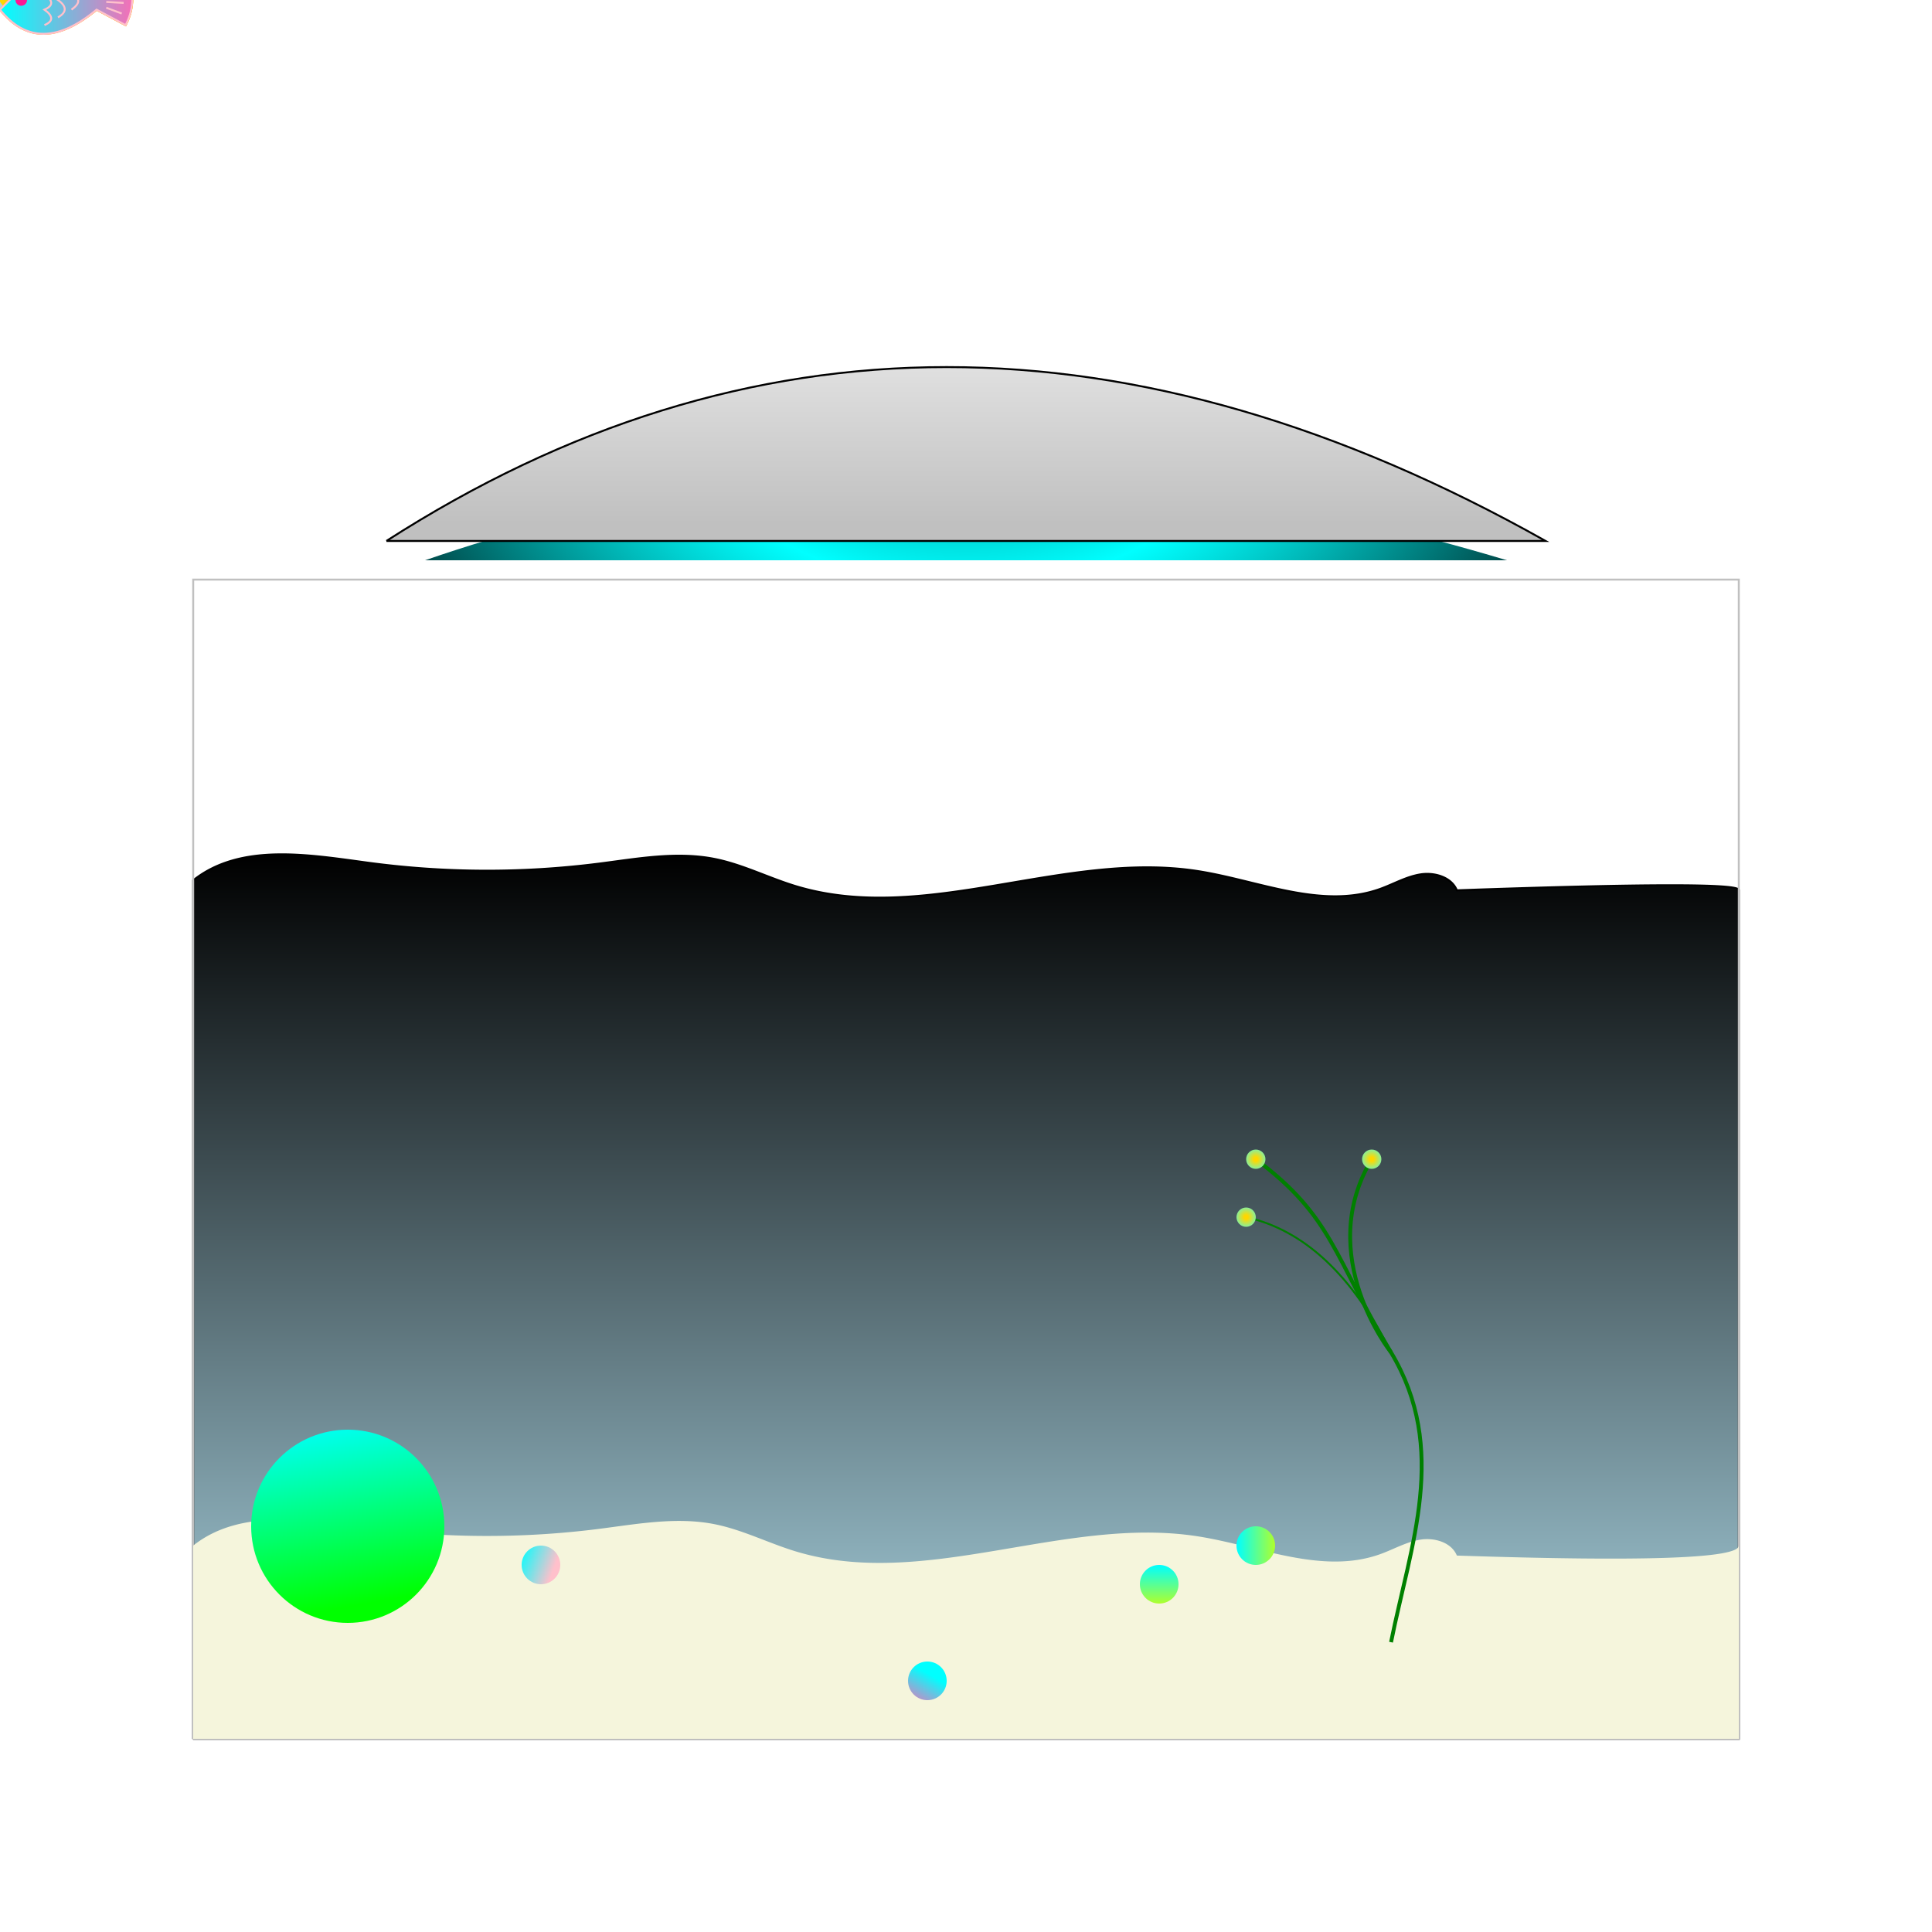<svg id="mysvg" width="1000" height="1000" viewBOX="0, 0,1000,1000" style="enable-background:new 0 0 1000 1000;" xmlns="http://www.w3.org/2000/svg">
<style>
#mysvg{background-color:black;}
</style>
<!--suisou-->
        <defs>
                <linearGradient id="myGradient1" gradientTransform="rotate(90)">
                        <stop offset="1%"  stop-color="transperant" />
                        <stop offset="99%" stop-color="lightblue" />
                </linearGradient>
                <linearGradient id="myGradient2" gradientTransform="rotate(90)">
                        <stop offset="5%"  stop-color="white" />
                        <stop offset="95%" stop-color="silver" />
                </linearGradient>
                <radialGradient id="myGradient3" gradientUnits="userSpaceOnUse"
                cx="500" cy="110" r="390" fx="500" fy="110">
                        <stop offset="0%" stop-color="black" />
                        <stop offset="50%" stop-color="aqua" />
                        <stop offset="100%" stop-color="black" />
                </radialGradient >
                <linearGradient id="myGradient4">
                        <stop offset="1%"  stop-color="gold" />
                        <stop offset="99%" stop-color="deeppink" />
                </linearGradient>
                <linearGradient id="myGradient5">
                        <stop offset="1%"  stop-color="aqua" />
                        <stop offset="99%" stop-color="greenyellow" />
                </linearGradient>
                <linearGradient id="myGradient5">
                        <stop offset="1%"  stop-color="aqua" />
                        <stop offset="99%" stop-color="greenyellow" />
                </linearGradient>
                <linearGradient id="myGradient6" gradientTransform="rotate(90)">
                        <stop offset="1%"  stop-color="aqua" />
                        <stop offset="99%" stop-color="greenyellow" />
                </linearGradient>
                <linearGradient id="myGradient7" gradientTransform="rotate(20)">
                        <stop offset="1%"  stop-color="aqua" />
                        <stop offset="99%" stop-color="pink" />
                </linearGradient>
                <linearGradient id="myGradient8" gradientTransform="rotate(120)">
                        <stop offset="1%"  stop-color="aqua" />
                        <stop offset="99%" stop-color="hotpink" />
                </linearGradient>
                <linearGradient id="myGradient9" gradientTransform="rotate(80)">
                        <stop offset="1%"  stop-color="aqua" />
                        <stop offset="99%" stop-color="lime" />
                </linearGradient>
                <linearGradient id="myGradient10" gradientTransform="rotate(80)">
                        <stop offset="1%"  stop-color="silver" />
                        <stop offset="99%" stop-color="lightblue" />
                </linearGradient>
                <linearGradient id="myGradient11">
                        <stop offset="1%"  stop-color="aqua" />
                        <stop offset="99%" stop-color="hotpink" />
                </linearGradient>
                <radialGradient id="myGradient12">
                        <stop offset="20%" stop-color="gold" />
                        <stop offset="95%" stop-color="lightgreen" />
                </radialGradient>
        </defs>

        <!--water-->
        <path d="M100,900 Q100,455.66 100,455.66 c24.59-19.56,59.89-13.23,91-9.06a460.24,460.24,0,0,0,118.83.43c19.93-2.53,40.22-6.36,59.94-2.47,14.42,2.85,27.72,9.69,41.77,14,66.9,20.49,139-18.41,208.14-7.74,31.82,4.91,64.51,20.16,94.8,9.24,6.94-2.51,13.49-6.35,20.79-7.49s16,1.43,18.8,8.25 Q900,455.66 900,460.66 L900,900 100,900" stroke="black" fill="url(#myGradient1)" />
        <polygon points="100,900 100,300 900,300 900,900 100,900" stroke="silver" fill="none"/><!--suisou-->
        <path d="M220,290 Q480,200 780,290" width="5" fill="url(#myGradient3)"/><!--neon light-->
        <!--light cover-->
        <path d="M 200,280 800,280 Q 480,100 200,280" stroke="black" fill="url(#myGradient2)" />
        <!--line1-->
        <path id="line1" d="M680,680 Q 450,600 250,680 Q 450,750 680,680" fill="none"/>
        <!--line2-->
        <path id="line2" d="M780,580 Q550,500 200,580 Q550,650 780,580" fill="none"/>
        <!--line3-->
        <path id="line3" d="M795,520 Q560,450 200,520 Q580,650 795,520" fill="none"/>
        <!--sand-->
        <path id="sand" d="M100,900 Q100,800 100,800 c24.59-19.56,59.89-13.23,91-9.06a460.24,460.24,0,0,0,118.83.43c19.93-2.53,40.22-6.36,59.94-2.47,14.42,2.85,27.72,9.69,41.77,14,66.9,20.49,139-18.41,208.14-7.74,31.82,4.91,64.51,20.16,94.8,9.24,6.94-2.51,13.49-6.35,20.79-7.49s16,1.43,18.8,8.25 Q900,810 900,800 L900,900 100,900" fill="beige"/>
        <path id="kusa" d="M720,850 C730,800 750,750 720,700 S690,630 650,600" stroke="green" fill="none" stroke-width="2"/>
        <path id="eda1" d="M720,700 C720,700 680,650 710,600" stroke="green" fill="none" stroke-width="2"/>
        
        <circle id="light1" cx="650" cy="600" r="5" fill="url(#myGradient12)"/><!--circle on the branch-->
        <path id="eda3" d="M645,630 Q690,640 720,700" fill="none" stroke="green"/>
        <circle cx="645" cy="630" r="5" fill="url(#myGradient12)"/>
        <circle cx="710" cy="600" r="5" fill="url(#myGradient12)"/>
        <circle cx="650" cy="800" r="10" fill="url(#myGradient5)"/>
        <circle cx="600" cy="820" r="10" fill="url(#myGradient6)"/>
        <circle cx="280" cy="810" r="10" fill="url(#myGradient7)"/>
        <circle cx="480" cy="870" r="10" fill="url(#myGradient8)"/>
        <circle cx="180" cy="790" r="50" fill="url(#myGradient9)"/>
        
        <defs>
        <!--bubble-->
        <circle id="bubble1" cx="0" cy="0" r ="6" fill="url(#myGradient10)" />
        <!--bubble line1-->
        <path id="bline1" d="M200,770 C210,660 207,650 205,600 S205,480 207,455.66" fill="none"/>
        <!--bubble line2-->
        <path id="bline2" d="M160,770 C170,660 168,650 165,600 S165,480 168,455.66" fill="none"/>
        <!--bubble line3-->
        <path id="bline3" d="M188,770 C190,660 185,650 190,600 S190,480 188,455.66" fill="none"/>
        <!--bubble line4-->
        <path id="bline4" d="M150,770 C153,660 148,650 152,600 S152,480 150,455.66" fill="none"/>
        
        
        <!--fish1 closed mouth-->
        <g id="fish1">
                <path d="M0,0 Q 20,30 50,5 L65,13 Q72,0 65,-17 L50,-8 Q20,-30 0,0" stroke="gold" stroke-width="1" fill="url(#myGradient4)"/>
                <circle cx="11" cy="0" r="3" fill="chocolate"/>
                <path d="M20,10 Q25,-1 20,-10" stroke-width="1" fill="none" stroke="gold"/>
        
        </g>
        <!--fish2 open mouth-->
        <g id="fish2">
                <path d="M0,5 Q 20,30 50,5 L65,13 Q72,0 65,-17 L50,-8 Q20,-30 0,-5 L5,0 0,5" stroke="orange" stroke-width="1" fill="url(#myGradient5)"/>
                <circle cx="11" cy="0" r="3" fill="deeppink"/><!--eye-->
                <path d="M23,-12 Q30,-7 23,-3 Q30,2 23,5 Q30,10 23,13" stroke="orange" fill="none" stroke-width="1"/><!--uroko1-->
                <path d="M30,-9 Q37,-5 30,0 Q37,5 30,9" stroke="orange" fill="none" stroke-width="1"/><!--uroko2-->
                <path d="M37,-3 Q44,0 37,5" stroke="orange" fill="none" stroke-width="1"/><!--uroko3-->
        </g>
        <g id="fish3">
                <path d="M0,5 Q 20,30 50,5 L65,13 Q72,0 65,-17 L50,-8 Q20,-30 0,-5 L5,0 0,5" stroke="pink" stroke-width="1" fill="url(#myGradient11)"/>
                <circle cx="11" cy="0" r="3" fill="deeppink"/><!--eye-->
                <path d="M23,-12 Q30,-7 23,-3 Q30,2 23,5 Q30,10 23,13" stroke="pink" fill="none" stroke-width="1"/><!--uroko1-->
                <path d="M30,-9 Q37,-5 30,0 Q37,5 30,9" stroke="pink" fill="none" stroke-width="1"/><!--uroko2-->
                <path d="M37,-3 Q44,0 37,5" stroke="pink" fill="none" stroke-width="1"/><!--uroko3-->
                <path d="M55,-5 63,-9" stroke="pink" fill="none" stroke-width="1"/>
                <path d="M55,-2 64,-4" stroke="pink" fill="none" stroke-width="1"/>
                <path d="M55,1 64,1.5" stroke="pink" fill="none" stroke-width="1"/>
                <path d="M55,4 63,7" stroke="pink" fill="none" stroke-width="1"/>
        </g>
        </defs>
        <!--animation bubble1-->
        <use href="#bubble1"><!--bubble line1-->   
                <animateMotion begin="0s" dur="3s" repeatCount="indefinite">
                        <mpath href="#bline1"/>
                </animateMotion>
        </use>
        <use href="#bubble1">
                <animateMotion  begin="0s" repeatCount="0" path="M -50,0"/><!--hide-->
                <animateMotion begin="0.1s" dur="2.5s" repeatCount="indefinite">
                        <mpath href="#bline1"/>
                </animateMotion>
        </use>
        <use href="#bubble1">
                <animateMotion  begin="0s" repeatCount="0" path="M -50,0"/><!--hide-->
                <animateMotion begin="0.3s" dur="2.8s" repeatCount="indefinite">
                        <mpath href="#bline1"/>
                </animateMotion>
        </use>
        <use href="#bubble1">
                <animateMotion  begin="0s" repeatCount="0" path="M -50,0"/><!--hide-->
                <animateMotion begin="0.4s" dur="3.2s" repeatCount="indefinite">
                        <mpath href="#bline1"/>
                </animateMotion>
        </use>
        <use href="#bubble1"><!--bubble line2-->
                <animateMotion begin="0s" dur="2.5s" repeatCount="indefinite">
                        <mpath href="#bline2"/>
                </animateMotion>
        </use>
        <use href="#bubble1">
                <animateMotion  begin="0s" repeatCount="0" path="M -50,0"/><!--hide-->
                <animateMotion begin="0.1s" dur="2.7s" repeatCount="indefinite">
                        <mpath href="#bline2"/>
                </animateMotion>
        </use>
        <use href="#bubble1">
                <animateMotion  begin="0s" repeatCount="0" path="M -50,0"/><!--hide-->
                <animateMotion begin="0.2s" dur="2.8s" repeatCount="indefinite">
                        <mpath href="#bline2"/>
                </animateMotion>
        </use>
        <use href="#bubble1"><!--bubble line3-->
                <animateMotion begin="0s" dur="2.4s" repeatCount="indefinite">
                        <mpath href="#bline3"/>
                </animateMotion>
        </use>
        <use href="#bubble1">
                <animateMotion  begin="0s" repeatCount="0" path="M -50,0"/><!--hide-->
                <animateMotion begin="0.2s" dur="2.6s" repeatCount="indefinite">
                        <mpath href="#bline3"/>
                </animateMotion>
        </use>
        <use href="#bubble1">
                <animateMotion  begin="0s" repeatCount="0" path="M -50,0"/><!--hide-->
                <animateMotion begin="0.5s" dur="2.95s" repeatCount="indefinite">
                        <mpath href="#bline3"/>
                </animateMotion>
        </use>
        <use href="#bubble1"><!--bubble line4-->
                <animateMotion begin="0s" dur="2.8s" repeatCount="indefinite">
                        <mpath href="#bline4"/>
                </animateMotion>
        </use>
        <use href="#bubble1"><!--delay-->
                <animateMotion  begin="0s" repeatCount="0" path="M -50,0"/><!--hide-->
                <animateMotion begin="0.1s" dur="2.92s" repeatCount="indefinite">
                        <mpath href="#bline4"/>
                </animateMotion>
        </use>
        <use href="#bubble1">
                <animateMotion  begin="0s" repeatCount="0" path="M -50,0"/><!--hide-->
                <animateMotion begin="0.2s" dur="3.15s" repeatCount="indefinite">
                        <mpath href="#bline4"/>
                </animateMotion>
        </use>
        <use href="#bubble1">
                <animateMotion  begin="0s" repeatCount="0" path="M -50,0"/><!--hide-->
                <animateMotion begin="0.4s" dur="3.2s" repeatCount="indefinite">
                        <mpath href="#bline4"/>
                </animateMotion>
        </use>
        <!--animation fish1-->
        <use href="#fish1">
                
                <animateMotion begin="0s" dur="10s" repeatCount="indefinite" rotate="auto-reverse">
                        <mpath href="#line1"/>
                </animateMotion>
        </use>

        <!--animation fish2-->
        <use href="#fish2">
                
                <animateMotion begin="0s" dur="12s" repeatCount="indefinite" rotate="auto-reverse">
                        <mpath href="#line2"/>
                </animateMotion>
        </use>
        
        <use href="#fish3">

                <animateMotion begin="0s" dur="16s" repeatCount="indefinite" rotate="auto-reverse">
                        <mpath href="#line3"/>
                </animateMotion>
        </use>

</svg>